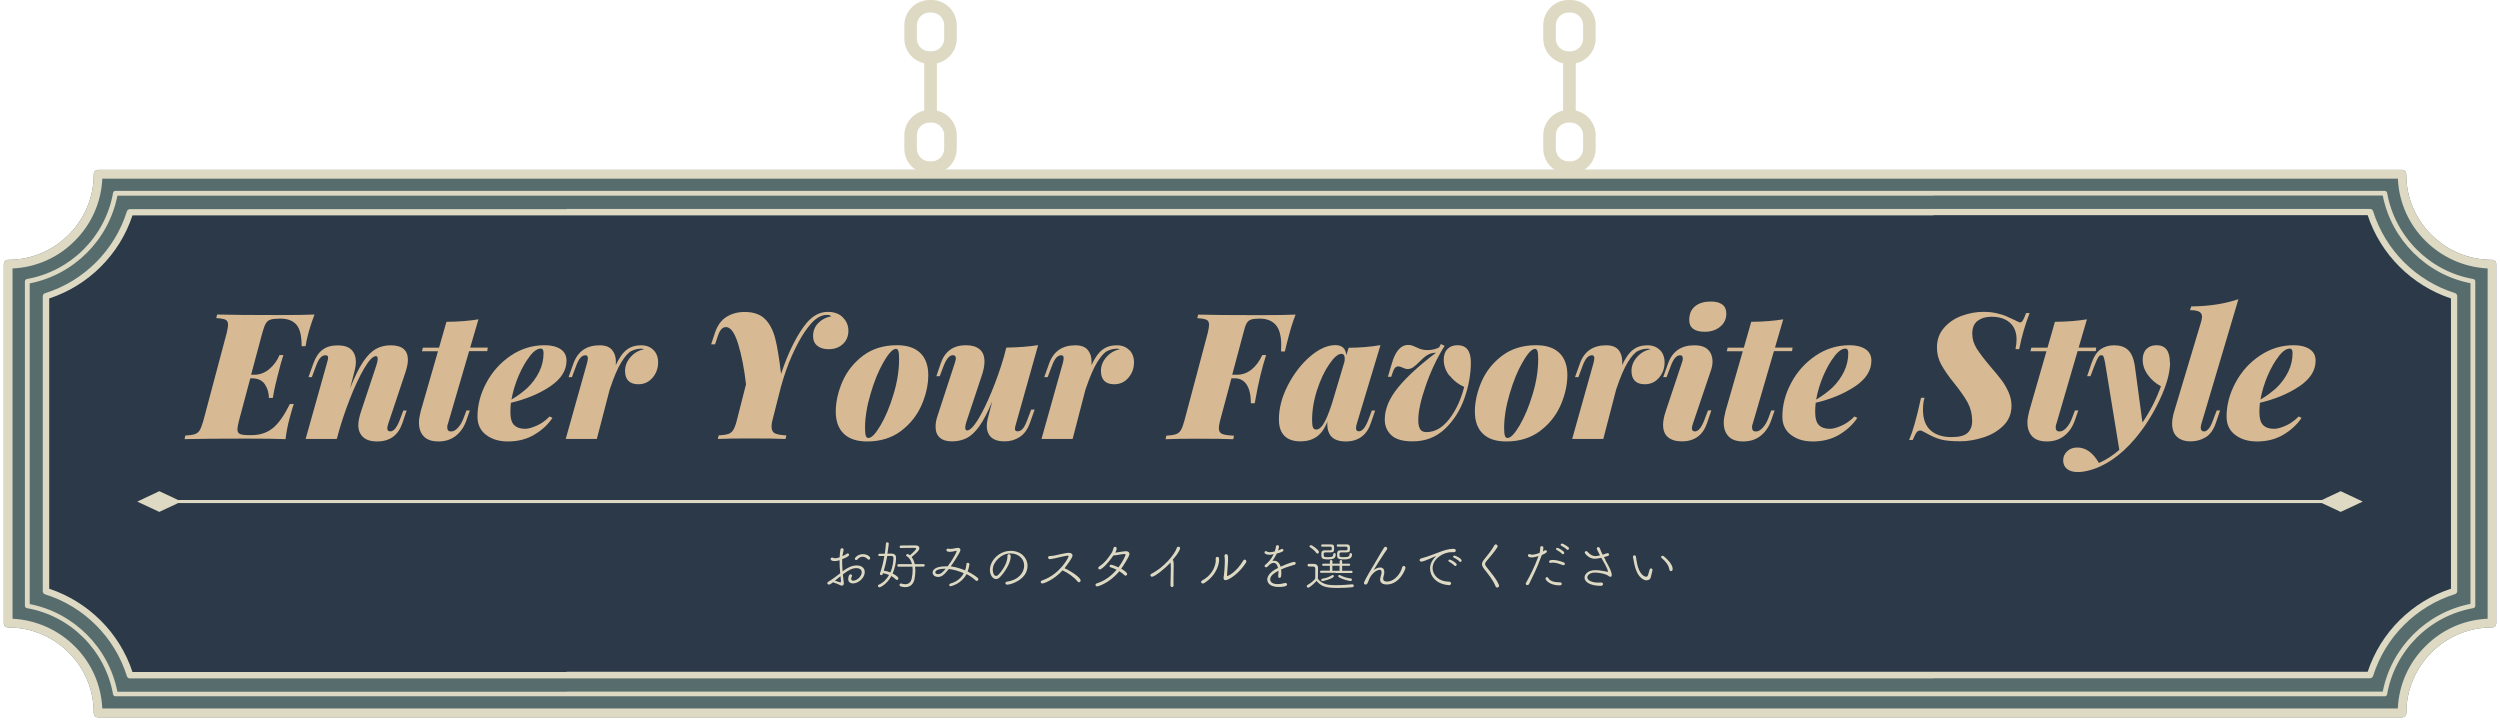 <?xml version="1.0" encoding="UTF-8"?>
<svg id="_レイヤー_2" data-name="レイヤー_2" xmlns="http://www.w3.org/2000/svg" width="281.06" height="81.77" version="1.1" viewBox="0 0 281.06 81.77">
  <!-- Generator: Adobe Illustrator 29.4.0, SVG Export Plug-In . SVG Version: 2.1.0 Build 152)  -->
  <path d="M280.49,29.35c-.09-.09-.21-.14-.35-.14-2.65,0-5.05-1.07-6.8-2.82s-2.82-4.13-2.82-6.8c0-.12-.05-.26-.14-.35s-.21-.14-.35-.14H11.03c-.12,0-.26.05-.35.14s-.14.22-.14.35c0,2.65-1.07,5.05-2.82,6.8s-4.13,2.82-6.8,2.82c-.12,0-.26.05-.35.14s-.14.22-.14.35v40.35c0,.12.05.26.14.35s.21.14.35.14c2.65,0,5.05,1.07,6.8,2.82s2.82,4.13,2.82,6.8c0,.12.05.26.14.35s.21.14.35.14h259.01c.12,0,.26-.05.35-.14.09-.09.14-.22.14-.35,0-2.65,1.07-5.05,2.82-6.8s4.13-2.82,6.8-2.82c.12,0,.26-.05.35-.14.09-.09.14-.22.14-.35V29.69c0-.12-.05-.26-.14-.35h-.01Z" fill="#576d6d"/>
  <path d="M275.54,66.19c-4.41,1.45-7.91,4.93-9.36,9.34H63.69v.02H14.88c-1.45-4.41-4.95-7.89-9.36-9.36v-32.64c4.41-1.45,7.91-4.93,9.36-9.34h202.49v-.02h48.81c1.45,4.41,4.95,7.89,9.36,9.36v32.64Z" fill="#2b3948"/>
  <g>
    <path d="M268.37,21.68c-.02-.12-.14-.22-.26-.22H12.97c-.12,0-.24.09-.26.22-.86,4.93-4.77,8.82-9.69,9.69-.12.02-.22.14-.22.26v36.48c0,.12.09.24.22.26,4.93.86,8.82,4.77,9.69,9.69.02.12.14.22.26.22h255.14c.12,0,.24-.09.26-.22.86-4.93,4.77-8.82,9.69-9.69.12-.02.22-.14.22-.26V31.63c0-.12-.09-.24-.22-.26-4.93-.86-8.82-4.77-9.69-9.69ZM277.74,67.89c-4.96.97-8.89,4.9-9.86,9.86H63.7v.02H13.2c-.97-4.96-4.9-8.89-9.86-9.86V31.86c4.96-.97,8.89-4.9,9.86-9.86h204.18v-.02h50.5c.97,4.96,4.9,8.89,9.86,9.86v36.05Z" fill="#ded9c3"/>
    <path d="M266.79,23.73c-.05-.16-.19-.24-.35-.24H63.69v.02H14.62c-.16,0-.29.1-.35.24-1.37,4.39-4.83,7.85-9.22,9.22-.16.05-.24.19-.24.35v33.14c0,.16.1.29.24.35,4.39,1.37,7.85,4.83,9.22,9.22.05.16.19.24.35.24h202.75v-.02h49.07c.16,0,.29-.1.35-.24,1.37-4.39,4.83-7.85,9.22-9.22.16-.05.24-.19.24-.35v-33.14c0-.16-.1-.29-.24-.35-4.39-1.37-7.85-4.83-9.22-9.22ZM275.55,66.19c-4.41,1.45-7.91,4.93-9.36,9.34H63.7v.02H14.89c-1.45-4.41-4.95-7.89-9.36-9.36v-32.64c4.41-1.45,7.91-4.93,9.36-9.34h202.49v-.02h48.81c1.45,4.41,4.95,7.89,9.36,9.36v32.64Z" fill="#ded9c3"/>
    <path d="M280.49,29.35c-.09-.09-.21-.14-.35-.14-2.65,0-5.05-1.07-6.8-2.82s-2.82-4.13-2.82-6.8c0-.12-.05-.26-.14-.35s-.21-.14-.35-.14H11.03c-.12,0-.26.05-.35.14s-.14.22-.14.35c0,2.65-1.07,5.05-2.82,6.8s-4.13,2.82-6.8,2.82c-.12,0-.26.05-.35.14s-.14.22-.14.35v40.35c0,.12.05.26.14.35s.21.14.35.14c2.65,0,5.05,1.07,6.8,2.82s2.82,4.13,2.82,6.8c0,.12.05.26.14.35s.21.14.35.14h259.01c.12,0,.26-.05.35-.14.09-.09.14-.22.14-.35,0-2.65,1.07-5.05,2.82-6.8s4.13-2.82,6.8-2.82c.12,0,.26-.05.35-.14.09-.09.14-.22.14-.35V29.69c0-.12-.05-.26-.14-.35h-.01ZM279.66,69.56c-2.73.12-5.19,1.28-6.99,3.1-1.82,1.8-2.98,4.27-3.1,6.99H11.5c-.12-2.73-1.28-5.19-3.1-6.99-1.8-1.8-4.27-2.96-6.99-3.1V30.18c2.73-.12,5.19-1.28,6.99-3.1,1.82-1.8,2.98-4.27,3.1-6.99h258.08c.12,2.73,1.28,5.19,3.1,6.99,1.8,1.8,4.27,2.96,6.99,3.1v39.38h0Z" fill="#ded9c3"/>
  </g>
  <g>
    <g>
      <path d="M104.73,7.18h-.23c-1.56,0-2.83-1.27-2.83-2.83v-1.52c0-1.56,1.27-2.83,2.83-2.83h.23c1.56,0,2.83,1.27,2.83,2.83v1.52c0,1.56-1.27,2.83-2.83,2.83ZM104.5,1.41c-.78,0-1.42.64-1.42,1.42v1.52c0,.78.64,1.42,1.42,1.42h.23c.78,0,1.42-.64,1.42-1.42v-1.52c0-.78-.64-1.42-1.42-1.42h-.23Z" fill="#ded9c3"/>
      <path d="M104.73,19.55h-.23c-1.56,0-2.83-1.27-2.83-2.83v-1.52c0-1.56,1.27-2.83,2.83-2.83h.23c1.56,0,2.83,1.27,2.83,2.83v1.52c0,1.56-1.27,2.83-2.83,2.83ZM104.5,13.78c-.78,0-1.42.64-1.42,1.42v1.52c0,.78.64,1.42,1.42,1.42h.23c.78,0,1.42-.64,1.42-1.42v-1.52c0-.78-.64-1.42-1.42-1.42h-.23Z" fill="#ded9c3"/>
      <rect x="103.91" y="6.47" width="1.42" height="6.6" fill="#ded9c3"/>
    </g>
    <g>
      <path d="M176.56,7.18h-.23c-1.56,0-2.83-1.27-2.83-2.83v-1.52c0-1.56,1.27-2.83,2.83-2.83h.23c1.56,0,2.83,1.27,2.83,2.83v1.52c0,1.56-1.27,2.83-2.83,2.83ZM176.33,1.41c-.78,0-1.42.64-1.42,1.42v1.52c0,.78.63,1.42,1.42,1.42h.23c.78,0,1.42-.64,1.42-1.42v-1.52c0-.78-.63-1.42-1.42-1.42h-.23Z" fill="#ded9c3"/>
      <path d="M176.56,19.55h-.23c-1.56,0-2.83-1.27-2.83-2.83v-1.52c0-1.56,1.27-2.83,2.83-2.83h.23c1.56,0,2.83,1.27,2.83,2.83v1.52c0,1.56-1.27,2.83-2.83,2.83ZM176.33,13.78c-.78,0-1.42.64-1.42,1.42v1.52c0,.78.63,1.42,1.42,1.42h.23c.78,0,1.42-.64,1.42-1.42v-1.52c0-.78-.63-1.42-1.42-1.42h-.23Z" fill="#ded9c3"/>
      <rect x="175.73" y="6.47" width="1.42" height="6.6" fill="#ded9c3"/>
    </g>
  </g>
  <g>
    <g>
      <path d="M35.36,35.36c-.33.87-.58,1.65-.75,2.33-.08.29-.17.7-.26,1.23h-.44c.01-1.13-.18-1.93-.57-2.4-.4-.47-1-.7-1.82-.7h-.06c-.46,0-.81.04-1.04.11-.23.07-.41.22-.54.44s-.26.59-.4,1.09l-1.25,4.67h.36c.62,0,1.19-.22,1.7-.65.51-.44.89-.96,1.13-1.56h.44c-.21.65-.39,1.27-.53,1.88l-.14.53c-.09.36-.18.71-.26,1.07s-.17.8-.26,1.34h-.44c0-.57-.15-1.08-.45-1.53-.3-.45-.79-.68-1.46-.68h-.18l-1.27,4.75c-.12.5-.18.82-.18.97,0,.28.1.46.29.54.19.09.53.13,1.02.13h.26c.95,0,1.75-.26,2.4-.78.65-.52,1.29-1.43,1.93-2.72h.44c-.11.29-.24.76-.42,1.42-.22.78-.4,1.62-.51,2.53-.9-.04-2.39-.06-4.47-.06-3.06,0-5.35.02-6.88.06l.08-.4c.47-.03.83-.08,1.07-.16s.43-.23.56-.45.27-.59.41-1.09l2.61-9.81c.11-.45.16-.76.16-.95,0-.29-.1-.48-.29-.57-.19-.09-.54-.15-1.04-.18l.1-.4c1.52.04,3.8.06,6.86.06,1.9,0,3.26-.02,4.09-.06Z" fill="#d7ba93"/>
      <path d="M45.34,46.15h.38l-.49,1.44c-.47,1.36-1.42,2.04-2.83,2.04-.84,0-1.44-.24-1.78-.71-.22-.3-.34-.67-.34-1.11s.11-.95.32-1.58l1.7-5.12c.1-.3.16-.56.16-.77,0-.2-.07-.3-.2-.3-.34,0-.78.46-1.32,1.38-.54.92-1.09,2.1-1.65,3.54-.56,1.44-1.03,2.88-1.41,4.33v-.04l-.02.1h-3.5l2.41-8.58c.08-.26.12-.45.12-.57,0-.17-.1-.26-.3-.26-.21,0-.4.09-.57.28-.17.18-.34.51-.51.97l-.45,1.21h-.38l.55-1.54c.25-.7.59-1.21,1.03-1.54.44-.33,1-.49,1.68-.49.74,0,1.27.17,1.59.51.32.34.48.79.48,1.34,0,.3-.04.61-.12.91l-.53,2.06c.51-1.29,1-2.28,1.47-2.98.47-.69.95-1.17,1.43-1.44.49-.27,1.04-.41,1.66-.41,1.29,0,1.94.55,1.94,1.64,0,.36-.09.8-.26,1.34l-1.96,5.87c-.07.22-.1.38-.1.47,0,.24.11.36.34.36.38,0,.73-.42,1.05-1.25l.42-1.11Z" fill="#d7ba93"/>
      <path d="M50.34,47.67c-.04.13-.06.26-.06.38,0,.3.14.46.42.46s.53-.14.79-.43c.26-.28.47-.64.63-1.08l.32-.85h.38l-.38,1.09c-.26.76-.67,1.35-1.21,1.77-.54.42-1.19.62-1.94.62s-1.29-.19-1.65-.57c-.36-.38-.54-.9-.54-1.56,0-.34.07-.76.2-1.27l1.94-6.74h-1.8l.1-.4h1.82l.83-2.91c1.38-.01,2.58-.11,3.6-.28l-.93,3.18h1.98l-.06.4h-2.04l-2.39,8.19Z" fill="#d7ba93"/>
      <path d="M61.84,43.45c-1.23.82-2.7,1.43-4.4,1.83-.04.36-.06.69-.06,1.01,0,.73.14,1.23.42,1.5s.69.42,1.23.42c.33,0,.75-.11,1.27-.34.52-.22,1.02-.57,1.49-1.05l.32.16c-.5.75-1.18,1.38-2.04,1.89-.86.51-1.85.76-2.97.76-.98,0-1.79-.24-2.44-.73-.65-.49-.98-1.17-.98-2.06,0-1.29.33-2.56,1-3.81s1.58-2.26,2.73-3.04c1.15-.78,2.43-1.18,3.83-1.18.74,0,1.33.15,1.78.44.45.3.67.73.67,1.3,0,1.11-.62,2.07-1.85,2.9ZM59.57,40.04c-.45.57-.87,1.3-1.26,2.19-.38.9-.65,1.79-.81,2.69.7-.41,1.3-.86,1.82-1.34.55-.54.99-1.14,1.31-1.8.32-.66.48-1.36.48-2.1,0-.33-.11-.49-.32-.49-.37,0-.78.28-1.24.85Z" fill="#d7ba93"/>
      <path d="M73.48,39.36c.34.36.51.82.51,1.37,0,.67-.21,1.25-.63,1.74-.42.49-.96.73-1.6.73-.49,0-.86-.13-1.11-.38-.25-.25-.38-.62-.38-1.11,0-.58.21-1.11.63-1.58s.93-.76,1.52-.87c-.16-.04-.25-.06-.28-.06-.42,0-.8.09-1.15.26-.34.17-.72.59-1.14,1.27-.42.67-.85,1.7-1.31,3.08l-1.44,5.54h-3.5l2.41-8.58c.05-.2.08-.37.08-.51,0-.21-.09-.32-.26-.32-.21,0-.4.09-.57.28-.17.18-.34.51-.51.97l-.45,1.21h-.38l.55-1.54c.49-1.36,1.47-2.04,2.95-2.04.63,0,1.09.17,1.38.51s.44.78.44,1.32c0,.18,0,.32-.02.42.38-.83.79-1.41,1.24-1.75.44-.34.98-.5,1.61-.5.59,0,1.06.18,1.4.54Z" fill="#d7ba93"/>
      <path d="M94.74,35.68c.43.4.64.91.64,1.51s-.21,1.12-.63,1.5c-.42.38-.95.57-1.58.57-.54,0-.97-.13-1.29-.39-.32-.26-.47-.62-.47-1.08,0-.58.19-1.07.58-1.47.39-.4.88-.66,1.47-.76-.11-.11-.27-.16-.49-.16-.21,0-.42.04-.61.11-.2.07-.42.19-.65.37-.34.25-.75.72-1.23,1.41-.47.69-.95,1.58-1.43,2.65-.48,1.07-.9,2.26-1.26,3.57l-.95,3.74c-.07.22-.1.46-.1.71,0,.38.13.64.39.76.26.13.68.2,1.28.23l-.1.4c-.83-.04-2.18-.06-4.03-.06-1.61,0-2.8.02-3.58.06l.1-.4c.47-.03.83-.08,1.07-.16s.43-.23.57-.46.28-.59.4-1.08l1.03-4.05c-.2-1.74-.49-3.25-.88-4.52-.39-1.27-.85-1.91-1.37-1.91-.38,0-.68.31-.89.93l-.34,1.01h-.44l.42-1.27c.28-.84.71-1.45,1.31-1.82s1.27-.55,2.04-.55c.98,0,1.73.26,2.26.77s.92,1.25,1.17,2.19c.24.95.46,2.29.66,4.01.41-1.24.86-2.35,1.36-3.34.5-.99,1.02-1.81,1.56-2.45.69-.79,1.47-1.19,2.35-1.19.69,0,1.24.2,1.67.6Z" fill="#d7ba93"/>
      <path d="M94.73,42.86c.51-1.15,1.29-2.12,2.32-2.89s2.3-1.16,3.79-1.16c1.15,0,2.02.29,2.62.87.6.58.9,1.41.9,2.49s-.26,2.26-.77,3.41c-.51,1.15-1.29,2.12-2.32,2.89-1.03.77-2.3,1.16-3.79,1.16-1.15,0-2.02-.29-2.62-.87-.6-.58-.9-1.41-.9-2.49s.26-2.26.77-3.41ZM99.34,40.69c-.57.99-1.06,2.18-1.47,3.59-.42,1.4-.62,2.69-.62,3.85,0,.41.03.7.09.86.06.17.15.25.29.25.36,0,.81-.48,1.37-1.43.56-.96,1.05-2.13,1.46-3.51.42-1.38.62-2.7.62-3.93,0-.46-.03-.77-.09-.92s-.14-.23-.25-.23c-.37,0-.84.49-1.4,1.48Z" fill="#d7ba93"/>
      <path d="M115.94,46.05h.38l-.55,1.54c-.25.7-.63,1.21-1.13,1.54-.5.33-1.07.49-1.7.49-.87,0-1.46-.26-1.76-.77-.16-.28-.24-.59-.24-.95,0-.32.05-.67.16-1.05l.45-1.72c-.5,1.21-.99,2.14-1.45,2.79-.47.65-.94,1.09-1.42,1.33-.48.24-1.03.37-1.65.37s-1.05-.14-1.37-.42c-.32-.28-.48-.69-.48-1.23,0-.4.08-.84.26-1.34l1.92-5.87c.07-.22.1-.38.1-.47,0-.24-.11-.36-.34-.36-.38,0-.73.42-1.05,1.25l-.42,1.11h-.38l.49-1.44c.47-1.36,1.42-2.04,2.83-2.04.67,0,1.19.16,1.55.46.36.31.54.77.54,1.39,0,.44-.1.95-.3,1.54l-1.7,5.12c-.11.3-.16.56-.16.77,0,.2.07.3.2.3.32,0,.72-.4,1.22-1.2.49-.8,1-1.84,1.53-3.12s1-2.61,1.4-3.98l.26-1.01c1.44-.03,2.63-.12,3.58-.28l-2.49,8.86c-.08.25-.12.44-.12.57,0,.17.1.26.3.26.21,0,.4-.09.57-.28.17-.18.34-.51.51-.97l.46-1.21Z" fill="#d7ba93"/>
      <path d="M126.98,39.36c.34.36.51.82.51,1.37,0,.67-.21,1.25-.63,1.74-.42.49-.96.73-1.6.73-.49,0-.86-.13-1.11-.38-.25-.25-.38-.62-.38-1.11,0-.58.21-1.11.63-1.58s.93-.76,1.52-.87c-.16-.04-.25-.06-.28-.06-.42,0-.8.09-1.15.26-.34.17-.72.59-1.14,1.27-.42.67-.85,1.7-1.32,3.08l-1.44,5.54h-3.5l2.41-8.58c.05-.2.08-.37.08-.51,0-.21-.09-.32-.26-.32-.21,0-.4.09-.57.28s-.34.51-.51.97l-.46,1.21h-.38l.55-1.54c.49-1.36,1.47-2.04,2.95-2.04.63,0,1.09.17,1.38.51s.44.78.44,1.32c0,.18,0,.32-.02.42.38-.83.79-1.41,1.24-1.75.44-.34.98-.5,1.61-.5.59,0,1.06.18,1.4.54Z" fill="#d7ba93"/>
      <path d="M145.66,35.36c-.29.74-.54,1.52-.75,2.33-.21.78-.36,1.38-.46,1.82h-.43c.01-.17.02-.4.02-.69,0-1.08-.21-1.85-.63-2.31-.42-.46-1.01-.69-1.78-.69h-.06c-.41,0-.72.04-.93.11-.21.07-.38.22-.5.44-.12.22-.24.59-.36,1.09l-1.25,4.67h.55c.59,0,1.14-.2,1.63-.59.49-.4.89-.94,1.2-1.62h.43c-.24.74-.46,1.54-.67,2.41-.17.71-.38,1.71-.61,3.01h-.43c0-.91-.16-1.6-.47-2.09-.32-.48-.76-.72-1.34-.72h-.38l-1.27,4.75c-.09.33-.14.62-.14.87,0,.32.12.53.36.63.24.11.69.17,1.34.2l-.08.4c-.88-.04-2.2-.06-3.93-.06s-2.89.02-3.68.06l.08-.4c.47-.03.83-.08,1.07-.16s.43-.23.56-.45c.14-.22.27-.59.41-1.09l2.61-9.81c.11-.45.16-.76.16-.95,0-.29-.1-.48-.29-.57-.19-.09-.54-.15-1.04-.18l.1-.4c1.52.04,3.8.06,6.86.06,1.9,0,3.26-.02,4.09-.06Z" fill="#d7ba93"/>
      <path d="M154.22,46.15h.38l-.49,1.44c-.47,1.36-1.42,2.04-2.83,2.04-.8,0-1.38-.23-1.72-.69-.22-.33-.34-.73-.34-1.21,0-.15,0-.26.02-.34-.32.8-.73,1.38-1.23,1.72s-1.09.51-1.78.51c-.82,0-1.43-.21-1.84-.63s-.61-1.03-.61-1.84c0-1.24.33-2.51,1-3.82.67-1.3,1.5-2.39,2.49-3.24,1-.86,1.95-1.29,2.86-1.29.75,0,1.16.38,1.23,1.13l.26-.83c1.28-.01,2.47-.11,3.58-.3l-2.67,8.86c-.05.17-.08.33-.08.47,0,.24.1.36.32.36.38,0,.73-.42,1.05-1.25l.42-1.11ZM148.79,47.65c.28-.42.59-1.18.95-2.27l1.42-4.75c.01-.07.02-.16.02-.3,0-.37-.13-.55-.38-.55-.37,0-.82.38-1.35,1.15-.53.76-.99,1.73-1.37,2.89-.38,1.16-.57,2.3-.57,3.42,0,.38.03.65.1.81.07.16.18.24.36.24.28,0,.55-.21.83-.63Z" fill="#d7ba93"/>
      <path d="M162.94,42.23c-.42-.55-.63-1.14-.63-1.79,0-.5.13-.9.41-1.19s.65-.44,1.14-.44c1,0,1.5.65,1.5,1.94s-.24,2.67-.73,4.04c-.49,1.38-1.23,2.53-2.21,3.45-.99.92-2.19,1.38-3.6,1.38-1.12,0-1.92-.23-2.41-.7-.49-.47-.73-1.05-.73-1.75,0-1.19.5-2.39,1.51-3.62,1.01-1.23,2.43-2.52,4.26-3.9-.41.01-.75.11-1.03.3-.28.18-.57.44-.89.77-.26.26-.49.46-.67.58-.18.12-.39.19-.61.19-.14,0-.34-.05-.57-.16-.18-.09-.34-.14-.47-.14-.16,0-.29.06-.39.18-.1.12-.19.31-.27.57l-.14.42h-.38l.43-1.44c.4-1.42,1.01-2.14,1.86-2.14.15,0,.29.02.44.07.14.05.28.1.42.17.21.11.42.19.61.25.2.06.43.09.71.09.46,0,.89-.1,1.29-.3l.2-.38.42.2c-.86,1.38-1.57,2.88-2.12,4.48-.56,1.6-.84,2.89-.84,3.87,0,.46.07.8.21,1.02.14.22.37.33.7.33.96,0,1.82-.49,2.58-1.48.76-.99,1.31-2.19,1.67-3.6-.67-.3-1.22-.73-1.64-1.28Z" fill="#d7ba93"/>
      <path d="M166.58,42.86c.51-1.15,1.29-2.12,2.32-2.89,1.04-.77,2.3-1.16,3.79-1.16,1.15,0,2.02.29,2.62.87s.9,1.41.9,2.49-.26,2.26-.77,3.41c-.51,1.15-1.29,2.12-2.32,2.89-1.04.77-2.3,1.16-3.79,1.16-1.15,0-2.02-.29-2.62-.87-.6-.58-.9-1.41-.9-2.49s.26-2.26.77-3.41ZM171.19,40.69c-.57.99-1.06,2.18-1.47,3.59-.42,1.4-.62,2.69-.62,3.85,0,.41.03.7.09.86.06.17.15.25.29.25.36,0,.81-.48,1.37-1.43.56-.96,1.05-2.13,1.46-3.51.42-1.38.62-2.7.62-3.93,0-.46-.03-.77-.09-.92-.06-.15-.14-.23-.25-.23-.37,0-.84.49-1.4,1.48Z" fill="#d7ba93"/>
      <path d="M186.63,39.36c.34.36.51.82.51,1.37,0,.67-.21,1.25-.63,1.74-.42.49-.96.73-1.6.73-.49,0-.86-.13-1.11-.38-.25-.25-.38-.62-.38-1.11,0-.58.21-1.11.63-1.58s.93-.76,1.52-.87c-.16-.04-.25-.06-.28-.06-.42,0-.8.09-1.15.26-.34.17-.72.59-1.14,1.27s-.85,1.7-1.31,3.08l-1.44,5.54h-3.5l2.41-8.58c.05-.2.08-.37.08-.51,0-.21-.09-.32-.26-.32-.21,0-.4.09-.57.28-.17.18-.34.51-.51.97l-.45,1.21h-.38l.55-1.54c.49-1.36,1.47-2.04,2.95-2.04.63,0,1.09.17,1.38.51s.43.78.43,1.32c0,.18,0,.32-.02.42.38-.83.79-1.41,1.24-1.75.44-.34.98-.5,1.61-.5.59,0,1.06.18,1.4.54Z" fill="#d7ba93"/>
      <path d="M189.18,40.28c0-.22-.09-.34-.28-.34-.21,0-.4.09-.57.28s-.34.51-.51.97l-.46,1.21h-.38l.55-1.54c.49-1.36,1.47-2.04,2.95-2.04.71,0,1.23.17,1.56.51.33.34.49.78.49,1.3,0,.29-.05.61-.16.95l-2.06,6.09c-.07.22-.1.38-.1.47,0,.24.11.36.34.36.38,0,.73-.42,1.05-1.25l.42-1.11h.38l-.49,1.44c-.47,1.36-1.42,2.04-2.83,2.04-.67,0-1.19-.16-1.56-.47s-.55-.78-.55-1.4c0-.42.1-.93.3-1.52l1.82-5.46c.07-.17.1-.34.1-.49ZM190.57,34.43c.44-.36,1.03-.53,1.75-.53.58,0,1.02.11,1.31.34.3.22.45.56.45,1.01,0,.61-.23,1.1-.69,1.48-.46.38-1.04.57-1.74.57-.57,0-1-.11-1.3-.34-.3-.22-.44-.55-.44-.97,0-.69.22-1.21.66-1.56Z" fill="#d7ba93"/>
      <path d="M197.03,47.67c-.04.13-.06.26-.06.38,0,.3.14.46.42.46s.53-.14.79-.43c.26-.28.47-.64.63-1.08l.32-.85h.38l-.38,1.09c-.26.76-.67,1.35-1.21,1.77-.54.42-1.19.62-1.94.62s-1.29-.19-1.65-.57c-.36-.38-.54-.9-.54-1.56,0-.34.07-.76.2-1.27l1.94-6.74h-1.8l.1-.4h1.82l.83-2.91c1.38-.01,2.58-.11,3.6-.28l-.93,3.18h1.98l-.06.4h-2.04l-2.39,8.19Z" fill="#d7ba93"/>
      <path d="M208.53,43.45c-1.23.82-2.7,1.43-4.4,1.83-.04.36-.06.69-.06,1.01,0,.73.14,1.23.42,1.5.28.28.68.42,1.23.42.33,0,.75-.11,1.28-.34s1.02-.57,1.49-1.05l.32.16c-.5.75-1.18,1.38-2.04,1.89s-1.85.76-2.97.76c-.98,0-1.79-.24-2.44-.73-.65-.49-.98-1.17-.98-2.06,0-1.29.33-2.56,1-3.81.67-1.25,1.58-2.26,2.73-3.04,1.15-.78,2.43-1.18,3.83-1.18.74,0,1.33.15,1.78.44.45.3.67.73.67,1.3,0,1.11-.62,2.07-1.85,2.9ZM206.25,40.04c-.46.57-.87,1.3-1.26,2.19-.38.9-.65,1.79-.81,2.69.7-.41,1.3-.86,1.82-1.34.55-.54.99-1.14,1.31-1.8.32-.66.48-1.36.48-2.1,0-.33-.11-.49-.32-.49-.37,0-.78.28-1.24.85Z" fill="#d7ba93"/>
      <path d="M226.98,39.25h-.39c.08-.38.12-.74.12-1.09,0-.8-.25-1.43-.75-1.88-.5-.45-1.2-.67-2.1-.67-.62,0-1.13.16-1.53.46-.4.31-.6.79-.6,1.45,0,.58.17,1.14.5,1.67.34.53.85,1.21,1.55,2.03.51.59.93,1.1,1.24,1.51s.57.87.79,1.36.33,1.01.33,1.53c0,.9-.31,1.64-.92,2.24-.61.6-1.36,1.04-2.25,1.32s-1.75.43-2.58.43c-.96,0-1.69-.07-2.18-.2s-1.04-.37-1.65-.71c-.34-.2-.57-.3-.67-.3-.17,0-.31.07-.42.21s-.25.43-.44.86h-.4c.21-.5.42-1.1.62-1.81.2-.71.45-1.68.72-2.94h.4c-.12.33-.18.78-.18,1.36,0,1.02.28,1.78.84,2.29.56.51,1.35.77,2.38.77.86,0,1.46-.16,1.8-.48.34-.32.51-.77.51-1.33,0-.75-.17-1.44-.5-2.06-.34-.62-.84-1.34-1.51-2.17-.65-.8-1.13-1.5-1.46-2.1-.33-.59-.49-1.24-.49-1.94,0-.87.27-1.61.8-2.21.53-.61,1.2-1.06,2-1.35s1.6-.44,2.4-.44c.57,0,1.07.05,1.52.16s.77.2.98.29c.2.09.54.24,1,.46.07.03.17.08.33.16s.26.12.33.12c.11,0,.21-.08.31-.25.1-.16.21-.43.35-.8h.4c-.5,1.27-.89,2.61-1.17,4.03Z" fill="#d7ba93"/>
      <path d="M231.17,47.67c-.04.13-.06.26-.06.38,0,.3.14.46.42.46s.53-.14.79-.43c.26-.28.47-.64.63-1.08l.32-.85h.38l-.38,1.09c-.26.76-.67,1.35-1.21,1.77-.54.42-1.19.62-1.94.62s-1.29-.19-1.65-.57c-.36-.38-.54-.9-.54-1.56,0-.34.07-.76.2-1.27l1.94-6.74h-1.8l.1-.4h1.82l.83-2.91c1.38-.01,2.58-.11,3.6-.28l-.93,3.18h1.98l-.06.4h-2.04l-2.39,8.19Z" fill="#d7ba93"/>
      <path d="M243.97,40.73c0,1.15-.38,2.53-1.14,4.16s-1.68,3.09-2.76,4.38c-.83.99-1.7,1.79-2.6,2.4s-1.8,1.02-2.7,1.24c-.45.11-.84.16-1.17.16-.53,0-.93-.12-1.22-.35-.28-.23-.43-.55-.43-.96s.15-.73.44-1.02c.29-.28.67-.43,1.15-.43.95,0,1.76.58,2.43,1.74.86-.38,1.62-.88,2.29-1.48l-1.6-9.79c-.07-.34-.12-.57-.17-.68-.05-.11-.13-.17-.25-.17-.13,0-.25.08-.35.24-.1.16-.25.49-.45,1.01l-.42,1.11h-.38l.49-1.44c.26-.75.6-1.28,1.02-1.58.42-.3.93-.45,1.53-.45.66,0,1.18.17,1.56.52.38.35.64.96.77,1.83l.85,6.33c.87-1.27,1.56-2.62,2.08-4.07-.62-.34-1.12-.78-1.49-1.31-.38-.53-.56-1.09-.56-1.68,0-.5.13-.9.41-1.19s.65-.44,1.14-.44c1,0,1.5.64,1.5,1.92Z" fill="#d7ba93"/>
      <path d="M247.41,48.05c0,.16.04.27.11.35.07.07.16.11.27.11.13,0,.29-.08.46-.25.18-.17.36-.5.54-1l.42-1.11h.38l-.49,1.44c-.26.76-.65,1.29-1.17,1.59-.51.3-1.06.44-1.64.44-.66,0-1.17-.17-1.54-.51-.37-.34-.55-.84-.55-1.48,0-.41.08-.88.24-1.4l3.02-10.06c.07-.24.1-.42.1-.55,0-.26-.1-.45-.31-.57-.21-.12-.55-.18-1.04-.18l.14-.42c1.04-.01,1.98-.09,2.83-.22s1.67-.33,2.47-.59l-4.17,14.04c-.04.13-.06.26-.06.38Z" fill="#d7ba93"/>
      <path d="M258.47,43.45c-1.23.82-2.7,1.43-4.4,1.83-.04.36-.06.69-.06,1.01,0,.73.14,1.23.42,1.5.28.28.68.42,1.23.42.33,0,.75-.11,1.28-.34.52-.22,1.02-.57,1.49-1.05l.32.16c-.5.75-1.18,1.38-2.04,1.89-.86.51-1.85.76-2.97.76-.98,0-1.79-.24-2.44-.73-.65-.49-.98-1.17-.98-2.06,0-1.29.33-2.56,1-3.81.67-1.25,1.57-2.26,2.73-3.04,1.15-.78,2.43-1.18,3.83-1.18.74,0,1.33.15,1.78.44.45.3.67.73.67,1.3,0,1.11-.62,2.07-1.85,2.9ZM256.2,40.04c-.46.57-.87,1.3-1.26,2.19-.38.9-.65,1.79-.81,2.69.7-.41,1.3-.86,1.82-1.34.55-.54.99-1.14,1.31-1.8.32-.66.48-1.36.48-2.1,0-.33-.11-.49-.32-.49-.37,0-.78.28-1.24.85Z" fill="#d7ba93"/>
    </g>
    <g>
      <g>
        <path d="M94.83,65.24c0,.11.04.23.04.33,0,.27-.21.27-.23.27-.05,0-.07,0-.35-.13-.13-.06-.36-.16-.54-.21-.04-.01-.07-.03-.08-.05-.22.17-.35.27-.49.27-.11,0-.17-.08-.17-.16,0-.06.04-.13.1-.16.08-.04.3-.14,1.35-.95-.05-.5-.07-.92-.07-1.31v-.16c-.12.05-.41.1-.52.1-.05,0-.49,0-.49-.24,0-.08.06-.15.16-.15.04,0,.08,0,.12.02.07.03.16.05.25.05.1,0,.24-.02.49-.11,0-.28.04-.55.08-.84.02-.13.1-.18.19-.18s.17.07.17.17v.06c-.05.22-.1.43-.13.66.19-.08.37-.17.46-.25.04-.04.09-.05.13-.05.08,0,.16.06.16.14,0,.19-.38.34-.78.5,0,.12,0,.23,0,.34,0,.31.02.66.05,1.03.57-.42,1.02-.66,1.59-.66.61,0,.9.34.9.75,0,.63-.7,1.27-1.32,1.27-.32,0-.54-.17-.54-.5,0-.03.02-.52.27-.52.08,0,.16.06.16.15,0,.03,0,.07-.03.1-.05.09-.07.17-.07.24,0,.13.08.22.24.22.41,0,.95-.49.95-.94,0-.25-.17-.47-.62-.47-.48,0-.9.25-1.5.7.02.21.05.43.07.67h0ZM93.87,65.29c.12.03.37.11.52.16.04.01.07.02.09.02.04,0,.06-.03.06-.11,0-.04,0-.08,0-.15-.02-.15-.04-.29-.05-.43-.16.12-.37.29-.63.51,0,0,.02,0,.02,0ZM97.54,62.86c-.11-.13-.32-.27-.56-.27-.19,0-.4.08-.59.31-.04.04-.08.06-.13.06-.08,0-.16-.05-.16-.13,0-.13.34-.53.92-.53.49,0,.81.29.81.45,0,.09-.07.17-.16.17-.04,0-.09-.02-.13-.07h0Z" fill="#ded9c3"/>
        <path d="M99.25,64.53c-.03.08-.1.13-.17.13-.08,0-.15-.05-.15-.13,0-.02,0-.05,0-.07.22-.6.38-1.28.49-1.95h-.55c-.09.01-.13-.06-.13-.12,0-.07.05-.14.13-.14h.6c.06-.4.11-.79.13-1.14,0-.1.08-.14.15-.14.08,0,.17.05.17.14,0,.02-.05.51-.15,1.13h.47c.33,0,.5.19.5.47,0,.51-.13,1.18-.39,1.77.08.04.65.32.65.54,0,.1-.07.18-.16.18-.04,0-.08-.01-.12-.05-.15-.15-.32-.28-.51-.39-.49.91-1.22,1.27-1.34,1.27-.1,0-.17-.09-.17-.17,0-.05.02-.1.08-.12.55-.24.92-.65,1.17-1.1-.21-.09-.44-.16-.69-.2l-.04.12.02-.03ZM100.45,62.75c0-.15-.08-.25-.26-.25h-.44c-.1.56-.23,1.13-.39,1.66.25.03.5.1.74.19.28-.63.34-1.27.34-1.61h0ZM102.88,63.72c.02.15.03.3.03.46,0,.3-.04.61-.1.94-.1.48-.42.89-1.04.89-.15,0-.32-.02-.51-.08-.09-.02-.13-.1-.13-.17,0-.08.05-.16.14-.16h.05c.17.06.33.08.46.08.42,0,.64-.27.72-.65.07-.31.1-.61.1-.9,0-.15,0-.29-.02-.42h-1.56c-.1,0-.14-.07-.14-.14s.05-.15.14-.15h1.51c-.1-.39-.29-.72-.6-.89-.04-.02-.06-.05-.06-.09,0-.07.07-.15.16-.15.1,0,.21.09.27.14.05-.04.7-.6.7-.75,0-.09-.13-.09-.34-.09-.33,0-.91,0-1.38.02h0c-.09,0-.14-.07-.14-.14s.05-.14.14-.14c.31-.01.61-.01.9-.01h.78c.28,0,.4.14.4.31,0,.1,0,.29-.87,1,.16.21.28.48.35.79h.98c.1,0,.14.07.14.13,0,.07-.04.15-.14.15h-.94v.02Z" fill="#ded9c3"/>
        <path d="M106.9,65.92c-.11,0-.18-.08-.18-.16,0-.07.05-.13.15-.16.69-.19,1.19-.61,1.48-1.16-.54-.24-1.13-.41-1.68-.47-.58.74-.86.89-1.21.89s-.61-.21-.61-.49c0-.31.33-.7,1.45-.7h.24c.56-.74,1.01-1.58,1.01-1.71,0-.02-.02-.04-.04-.04s-.04,0-.07.01c-.25.07-.46.11-.64.11-.28,0-.4-.07-.4-.2,0-.08.05-.16.14-.16h.04c.08.02.18.03.27.03.1,0,.21-.01.31-.03.17-.04.48-.09.54-.09.17,0,.27.1.27.24,0,.07-.02.14-.06.22-.21.39-.61,1.05-1.02,1.62.54.07,1.1.24,1.61.45.08-.22.13-.46.15-.71,0-.1.08-.14.16-.14s.18.06.18.17c0,.07-.08.49-.21.81.43.21.82.45,1.13.71.05.05.08.1.08.16,0,.1-.08.19-.18.19-.04,0-.09-.02-.13-.06-.28-.27-.63-.51-1.02-.71-.55,1.08-1.69,1.35-1.74,1.35l-.02.03ZM106.23,63.94c-.75,0-1.08.2-1.08.4,0,.09.07.21.3.21.3,0,.52-.19.87-.61h-.09Z" fill="#ded9c3"/>
        <path d="M113.23,65.73c-.13,0-.2-.08-.2-.17,0-.08.06-.15.19-.17,1.36-.21,1.92-1.07,1.92-1.8s-.58-1.37-1.54-1.37c-.09,0-.19,0-.28.02-.68.07-1.71.87-1.71,1.82,0,.3.11.69.38.69.07,0,.14-.04.22-.1.17-.15,1.05-1.15,1.05-2.09v-.06h0c0-.14.08-.2.16-.2.2,0,.21.16.21.26,0,.77-.75,1.88-1.23,2.34-.14.14-.28.2-.42.2-.37,0-.69-.46-.69-1.02,0-1.03,1.01-2.15,2.34-2.15,1.17,0,1.89.8,1.89,1.68,0,1.53-1.84,2.12-2.28,2.12h-.01Z" fill="#ded9c3"/>
        <path d="M118.03,62.87c-.11,0-.2-.1-.2-.2,0-.08.06-.16.21-.16.18,0,.4-.04.57-.07.22-.04.98-.24,1.46-.29h.1c.28,0,.41.15.41.31,0,.25-.75,1.24-.9,1.42,1.02.48,1.81,1.12,1.81,1.37,0,.11-.08.21-.19.21-.05,0-.11-.03-.16-.09-.36-.47-1.11-.99-1.68-1.25-1.03,1.12-2.16,1.48-2.25,1.48-.12,0-.21-.08-.21-.17,0-.07.05-.14.17-.18,2.02-.69,2.97-2.61,2.97-2.71,0-.04-.03-.07-.1-.07h-.03c-.37.04-1.06.22-1.39.29-.46.1-.52.1-.59.1h0Z" fill="#ded9c3"/>
        <path d="M123.34,65.92c-.11,0-.18-.07-.18-.16,0-.07.05-.14.16-.18.84-.26,1.6-.81,2.21-1.53-.23-.12-.48-.22-.69-.28-.07-.02-.1-.07-.1-.12,0-.08.07-.16.18-.16.08,0,.43.11.82.3.53-.71.8-1.36.8-1.42,0-.07-.06-.09-.11-.09-.27,0-.9.15-1.2.16h-.05c-.84,1.2-1.39,1.58-1.54,1.58-.1,0-.17-.07-.17-.16,0-.07.04-.14.13-.19.61-.39,1.07-1.04,1.36-1.49.11-.17.19-.41.23-.57.02-.09.1-.14.17-.14.09,0,.18.07.18.2,0,.12-.07.29-.15.46.37-.04.8-.14,1.17-.16h.04c.25,0,.38.14.38.31,0,.27-.73,1.39-.93,1.66.22.12.67.4.67.6,0,.1-.08.18-.18.18-.05,0-.1-.02-.14-.07-.13-.14-.34-.29-.56-.43-1.12,1.36-2.42,1.71-2.48,1.71h-.02Z" fill="#ded9c3"/>
        <path d="M131.95,65.77c0,.15-.1.23-.19.23-.08,0-.17-.07-.17-.22h0c0-.54.04-1.25.04-1.81,0-.34-.01-.59-.04-.73-.7.77-1.8,1.6-2.07,1.6-.11,0-.19-.08-.19-.17,0-.07.04-.13.12-.17,1.4-.69,2.63-2.19,2.86-2.92.02-.08.1-.12.17-.12.1,0,.19.06.19.18,0,.1-.13.49-.83,1.3.1.1.11.34.11.46v.2c-.01.32-.02.86-.02,1.38v.78h.02Z" fill="#ded9c3"/>
        <path d="M135.23,65.6c-.11,0-.2-.08-.2-.17,0-.06.04-.12.12-.17,1.33-.72,1.53-1.88,1.53-2.25,0-.07,0-.13-.01-.2v-.02c0-.12.1-.19.19-.19.16,0,.2.1.2.36,0,.23-.14,1.62-1.67,2.59-.05.04-.11.05-.16.05ZM137.95,64.65c0,.07,0,.11.04.11.02,0,.95-.34,1.78-1.74.05-.08.11-.11.16-.11.1,0,.19.09.19.21,0,.04-.01.08-.04.13-.71,1.16-1.93,1.98-2.3,1.98-.14,0-.22-.1-.22-.24v-.07c.07-.39.14-1.31.14-1.83,0-.22-.01-.44-.04-.57v-.04c0-.11.1-.18.19-.18.19,0,.21.17.21.54v.27c-.01.27-.11,1.35-.11,1.55h0Z" fill="#ded9c3"/>
        <path d="M143.09,62.33c-.14.02-.27.04-.37.04-.33,0-.56-.11-.56-.27,0-.07.06-.14.15-.14.04,0,.09.02.14.05.07.05.17.07.3.07.07,0,.22,0,.56-.08.08-.21.1-.33.14-.57.02-.1.08-.14.16-.14.09,0,.18.06.18.16,0,.14-.08.38-.11.44.14-.05.28-.1.37-.16.03-.02.06-.02.09-.02.08,0,.15.06.15.14,0,.18-.37.28-.75.38-.11.24-.29.52-.49.83.07-.01.13-.02.19-.02.33,0,.6.22.73.67,1.05-.47,1.46-.54,1.52-.54.12,0,.18.08.18.16,0,.06-.04.13-.11.15-.23.07-.4.12-.67.21-.3.09-.6.21-.86.33.01.12.02.25.02.38,0,.31-.01.57-.21.57-.08,0-.14-.06-.14-.18v-.04c.02-.16.03-.31.03-.44v-.14c-.46.24-.93.55-.93.96,0,.27.22.54.84.54.29,0,.58-.06.74-.11.04-.01.08-.02.11-.02.13,0,.21.08.21.17,0,.27-.74.28-.95.28-.96,0-1.28-.46-1.28-.84,0-.23.13-.78,1.21-1.3-.08-.36-.25-.57-.49-.57-.13,0-.27.05-.43.16-.22.24-.31.34-.43.34-.08,0-.16-.06-.16-.14,0-.04.02-.1.08-.14.29-.25.63-.55.94-1.19h-.08l-.02.02Z" fill="#ded9c3"/>
        <path d="M147.13,63.68c-.09,0-.13-.07-.13-.14s.05-.15.14-.15h.34c.33,0,.7,0,.7.49,0,.36-.02.75-.02,1.19.53.69,1.28.72,2.04.72.64,0,1.33-.06,1.81-.1h.02c.11,0,.17.08.17.16s-.06.16-.18.17c-.39.04-1.01.08-1.61.08-1.39,0-1.87-.17-2.4-.79-.32.37-.82.76-.93.76-.09,0-.17-.08-.17-.17,0-.05.02-.1.08-.13.32-.19.63-.41.87-.71,0-.31.01-.6.01-.85v-.26c0-.17-.07-.25-.27-.26h-.47ZM147.98,62.16c-.17-.26-.52-.53-.69-.63-.05-.02-.07-.06-.07-.1,0-.07.08-.14.17-.14.14,0,.89.54.89.76,0,.1-.08.19-.17.19-.04,0-.08-.02-.12-.07h0ZM150.21,64.4h-1.68c-.08,0-.13-.05-.13-.12,0-.06.05-.12.13-.12h.98v-.55h-.74c-.08,0-.13-.06-.13-.12s.04-.12.13-.12h.74v-.28c0-.08.07-.13.14-.13s.15.04.15.13v.28h.81v-.28c0-.08.07-.13.14-.13s.14.04.14.13v.28h.78c.08,0,.12.06.12.12s-.04.12-.12.12h-.78v.56h1.05c.08,0,.12.05.12.12s-.04.13-.12.13h-1.74v-.02ZM149.54,61.86c.14,0,.18-.03.18-.11,0-.27,0-.29-.18-.29h-.9c-.08,0-.11-.06-.11-.13,0-.06.04-.13.11-.13h.95c.37,0,.4.13.4.45,0,.36-.07.45-.4.45h-.4c-.3,0-.36,0-.37.14v.21c0,.13.05.19.48.19.54,0,.58-.12.59-.34,0-.08.06-.12.13-.12s.15.05.15.13c0,.51-.33.58-.87.58-.63,0-.75-.11-.75-.48,0-.34,0-.54.41-.54h.58ZM148.68,65.33c-.09,0-.14-.07-.14-.14,0-.06.04-.12.11-.13.37-.04.85-.22,1.11-.4.02-.02.05-.02.07-.02.07,0,.13.07.13.14,0,.24-1.15.55-1.28.55ZM150.6,63.6h-.81v.57h.81v-.57ZM151.3,61.86c.16,0,.19-.04.19-.11,0-.27,0-.29-.19-.29h-.91c-.08,0-.11-.07-.11-.13,0-.07.04-.13.11-.13h.96c.38,0,.42.14.42.45,0,.34-.03.45-.41.45h-.38c-.38,0-.39,0-.39.35,0,.16.09.19.5.19.59,0,.62-.14.63-.34,0-.08.07-.12.13-.12.07,0,.15.05.15.13,0,.44-.25.58-.91.58-.71,0-.77-.14-.77-.48s0-.54.42-.54h.56ZM151.81,65.32c-.11,0-.86-.16-1.31-.44-.04-.02-.05-.06-.05-.1,0-.07.05-.14.13-.14.02,0,.04,0,.07.02.33.18.81.33,1.21.37.09.01.13.07.13.14s-.05.15-.16.15h-.02Z" fill="#ded9c3"/>
        <path d="M154.44,64.09s.02,0,.04-.02c.15-.14.44-.27.69-.27s.46.13.46.54c0,.1,0,.17-.11.57-.02.06-.02.11-.02.16,0,.21.16.31.42.31.93,0,1.58-1.01,1.71-1.58.03-.12.11-.17.19-.17.1,0,.19.08.19.19,0,.22-.68,1.89-2.11,1.89-.71,0-.74-.42-.74-.54,0-.08.01-.17.04-.28.1-.33.12-.46.12-.55,0-.19-.08-.28-.22-.28-.24,0-.93.33-1.24,1.23-.12.37-.23.43-.33.43-.17,0-.19-.13-.19-.17,0-.11.22-.57,1.04-1.93.33-.54.62-1.05.9-1.53.1-.17.26-.4.32-.52.04-.07.1-.1.16-.1.1,0,.2.08.2.19,0,.07-.02.12-.31.51-.28.39-1.15,1.8-1.2,1.89-.01.01-.02.03-.02.04h0Z" fill="#ded9c3"/>
        <path d="M162.9,65.78h-.04c-1.39-.1-2.09-1.01-2.09-1.88,0-.71.52-1.23.61-1.3.03-.02.05-.05.05-.06s0-.01-.02-.01c-.01,0-.04,0-.07.02-.04.02-1.27.59-1.53.59-.14,0-.21-.08-.21-.17,0-.08.06-.16.17-.19.63-.16,1.72-.58,2.06-.71.52-.21,1.07-.37,1.58-.37.18,0,.26.1.26.19,0,.13-.11.19-.27.19h-.23c-.95,0-2.11.77-2.11,1.79,0,.81.74,1.52,1.8,1.52.19,0,.28.1.28.2s-.1.21-.27.21l.03-.02ZM163.52,63.6c-.1-.12-.46-.38-.6-.45-.07-.03-.09-.07-.09-.11,0-.07.07-.13.16-.13.11,0,.78.36.78.56,0,.09-.08.17-.16.17-.03,0-.07-.02-.09-.05h0ZM164.09,63.13c-.1-.12-.48-.37-.63-.43-.07-.03-.1-.07-.1-.11,0-.07.07-.13.16-.13.1,0,.8.33.8.55,0,.1-.07.17-.15.17-.03,0-.06-.01-.08-.04h0Z" fill="#ded9c3"/>
        <path d="M168.15,65.95c-.31-.77-.81-1.36-1.28-1.96-.17-.22-.26-.39-.26-.57,0-.15.07-.3.22-.49.39-.5.86-1.05,1.18-1.63.04-.07.09-.1.15-.1.1,0,.21.1.21.21,0,.03,0,.06-.02.09-.33.54-.84,1.11-1.24,1.59-.1.13-.15.22-.15.31,0,.12.07.23.19.38.51.66,1.06,1.26,1.36,1.97,0,.04.02.07.02.1,0,.12-.1.21-.21.21-.07,0-.13-.04-.16-.12h0Z" fill="#ded9c3"/>
        <path d="M173.31,62.46c-.56,1.57-1.01,2.36-1.41,3.21-.04.07-.11.11-.18.11-.1,0-.19-.05-.19-.15,0-.03,0-.07.03-.1.34-.62.87-1.56,1.4-2.99v-.02c-.14.05-.54.15-.76.15-.04,0-.42,0-.42-.21,0-.08.05-.17.16-.17.03,0,.07.01.11.03.06.03.13.04.2.04.05,0,.33,0,.84-.2.05-.19.07-.36.07-.6,0-.11.09-.16.18-.16.16,0,.17.11.17.24,0,.11-.02.23-.05.36.07-.04.13-.08.17-.11s.08-.04.12-.04c.09,0,.16.07.16.15,0,.06-.04.18-.57.4l-.03.08v-.02ZM175.58,65.64c0,.17-.19.17-.28.17-1.03,0-1.55-.57-1.55-.75,0-.1.08-.18.17-.18.05,0,.11.03.14.1.26.45.86.47,1.33.49.13,0,.19.09.19.17ZM175.77,63.54s-.05,0-.07-.01c-.3-.11-.76-.28-1.14-.28-.08,0-.16.01-.24.03h-.04c-.07,0-.13-.07-.13-.14,0-.05.02-.19.42-.19.33,0,.78.1,1.24.28.08.03.12.1.12.15,0,.09-.07.17-.17.17h.01ZM175.62,62.27c-.1-.12-.45-.37-.6-.44-.07-.03-.09-.07-.09-.11,0-.07.07-.13.16-.13.1,0,.77.36.77.56,0,.09-.07.16-.15.16-.03,0-.07-.01-.09-.04h0ZM176.15,61.78c-.1-.11-.47-.36-.61-.42-.07-.03-.09-.07-.09-.11,0-.07.07-.14.16-.14.16,0,.67.37.73.42.04.04.05.08.05.13,0,.08-.07.16-.15.16-.03,0-.06-.01-.08-.04h-.01Z" fill="#ded9c3"/>
        <path d="M180.47,62.95c.13.23.26.46.37.68s.21.42.27.6.09.31.09.4c0,.17-.08.22-.15.22-.06,0-.14-.03-.23-.11-.29-.23-1.05-.37-1.5-.37-.63,0-.87.34-.87.55,0,.34.57.58,1.21.58.1,0,.21,0,.31-.01h.04c.14,0,.21.08.21.17,0,.1-.08.2-.23.2h-.05c-1.16,0-1.8-.43-1.8-.92,0-.3.28-.84,1.23-.84.46,0,.95.11,1.33.18h.05s.03,0,.03-.03c0-.05-.1-.45-.66-1.37-.04-.06-.07-.12-.1-.17-.02,0-.49.11-.73.11-.63,0-1.13-.56-1.13-.71,0-.08.08-.15.17-.15.05,0,.11.02.16.08.33.4.65.48.87.48.05,0,.2,0,.52-.08-.3-.54-.36-.72-.36-.78,0-.1.07-.15.16-.15.08,0,.17.05.2.17.05.18.16.42.3.68.16-.05.31-.1.45-.15.04-.01.07-.02.1-.02.11,0,.17.08.17.16,0,.12-.07.16-.58.28.05.1.11.2.17.3l-.02.02Z" fill="#ded9c3"/>
        <path d="M185.14,65.25c-.17,0-.37-.07-.59-.24-.55-.42-.75-1.29-.85-1.77,0-.07-.12-.59-.12-.64,0-.1.08-.17.17-.17.08,0,.15.05.17.16.04.19.06.43.1.63.26,1.48.94,1.62,1.04,1.62s.16-.06.21-.17c.08-.19.12-.43.19-.65.03-.08.08-.12.14-.12.09,0,.18.07.18.17v.03c-.05.26-.14.54-.19.79-.04.21-.21.34-.45.34v.02ZM187.68,64.04c-.06-.48-.45-.97-.88-1.31-.04-.03-.05-.07-.05-.1,0-.08.07-.15.16-.15.04,0,.1.02.15.06.36.3.99.9.99,1.44,0,.15-.1.23-.2.23-.08,0-.15-.05-.17-.17Z" fill="#ded9c3"/>
      </g>
      <polygon points="263.15 57.55 265.63 56.39 263.15 55.22 261.04 56.21 20.02 56.21 17.91 55.22 15.43 56.39 17.91 57.55 20.02 56.56 261.04 56.56 263.15 57.55" fill="#ded9c3"/>
    </g>
  </g>
</svg>